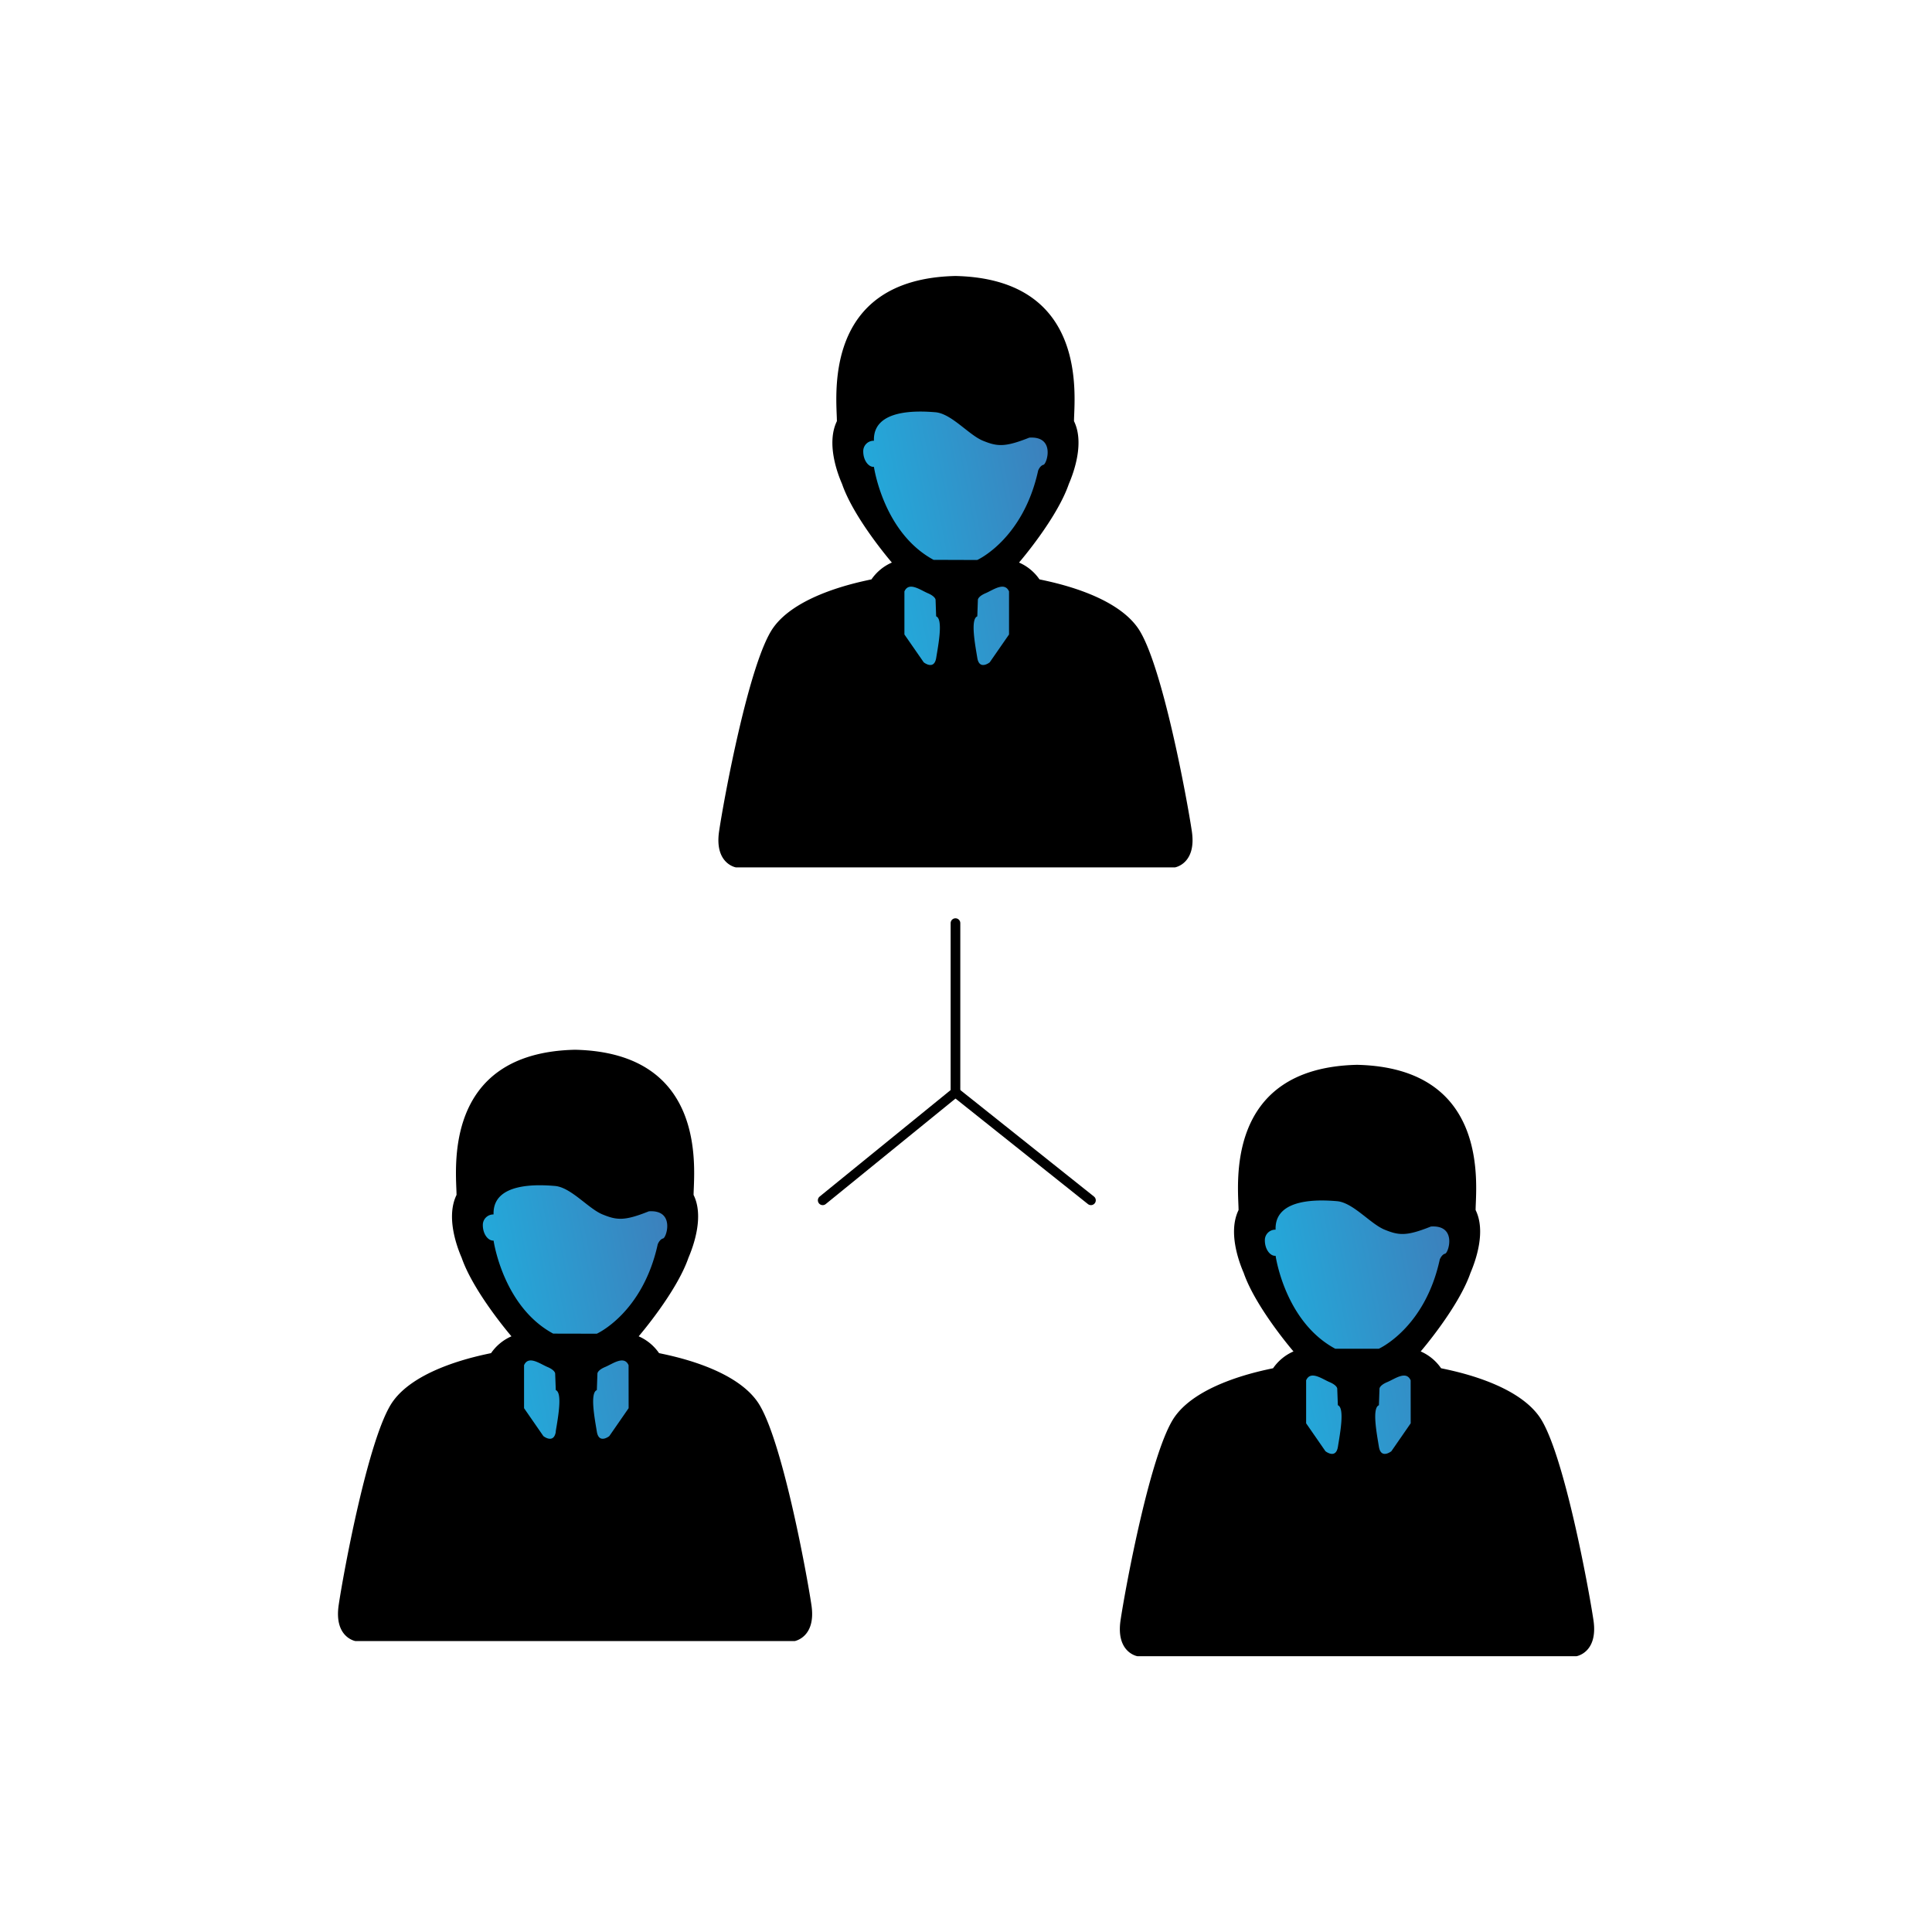 <svg id="Слой_1" data-name="Слой 1" xmlns="http://www.w3.org/2000/svg" xmlns:xlink="http://www.w3.org/1999/xlink" viewBox="0 0 400 400"><defs><style>.cls-1{fill:url(#Безымянный_градиент_5);}.cls-2{fill:url(#Безымянный_градиент_5-2);}.cls-3{fill:url(#Безымянный_градиент_5-3);}.cls-4{fill:none;stroke:#000;stroke-linecap:round;stroke-miterlimit:10;stroke-width:2px;}</style><linearGradient id="Безымянный_градиент_5" x1="93.41" y1="287.98" x2="144.26" y2="278.23" gradientUnits="userSpaceOnUse"><stop offset="0" stop-color="#1bb6e4"/><stop offset="1" stop-color="#3d7fbb"/></linearGradient><linearGradient id="Безымянный_градиент_5-2" x1="255.35" y1="291.11" x2="306.2" y2="281.36" xlink:href="#Безымянный_градиент_5"/><linearGradient id="Безымянный_градиент_5-3" x1="172.2" y1="127.78" x2="223.05" y2="118.03" xlink:href="#Безымянный_градиент_5"/></defs><title>Монтажная область 5 копия 9</title><polygon class="cls-1" points="136.93 329.16 99.91 321.86 108.16 275.39 98.7 251.96 115.76 234.16 139.36 252.68 129.34 275.39 136.93 329.16"/><polygon class="cls-2" points="298.87 332.3 261.84 324.99 270.1 278.52 260.64 255.09 277.7 237.29 301.3 255.81 291.28 278.52 298.87 332.3"/><polygon class="cls-3" points="215.72 168.97 178.69 161.66 186.94 115.19 177.49 91.77 194.55 73.97 218.15 92.48 208.13 115.19 215.72 168.97"/><path d="M168,332.32c-1-6.71-6.21-35-11.18-42.11s-18.13-9.57-20.37-10.06a9.94,9.94,0,0,0-4.22-3.48s7.82-9.07,10.31-16.27c1.06-2.49,3.25-8.57,1.06-13,0-4.59,3.28-29.44-24.54-30.06-27.82.62-24.54,25.47-24.54,30.06-2.19,4.48,0,10.56,1.06,13,2.49,7.2,10.31,16.27,10.31,16.27a9.94,9.94,0,0,0-4.22,3.48c-2.24.49-15.4,3-20.37,10.06s-10.19,35.4-11.18,42.11,3.48,7.45,3.48,7.45h90.92S169,339,168,332.32Zm-52.92-35.91c-.43,2.64-2.58.92-2.58.92l-4-5.78v-8.9c.92-2.09,3.25-.31,4.85.37s1.59,1.35,1.59,1.35l.13,3.44C116.52,288.36,115.48,293.76,115.05,296.41Zm-.55-20.3c-10.41-5.62-12.34-19.26-12.34-19.26-1.11.09-2.31-1.38-2.22-3.41a2.17,2.17,0,0,1,2.22-2c-.25-6.74,9.39-6.18,12.71-5.9s6.91,4.7,9.86,5.9,4.51,1.38,9.58-.65c5.43-.37,3.68,5.44,2.95,5.62s-1.11,1.2-1.11,1.2c-3.13,14.28-12.62,18.52-12.62,18.52Zm15.62,15.44-4,5.78s-2.15,1.72-2.58-.92-1.48-8.05,0-8.6l.12-3.44s0-.68,1.6-1.35,3.93-2.46,4.85-.37Z"/><path d="M329.91,335.45c-1-6.71-6.21-35-11.18-42.11s-18.13-9.57-20.37-10.06a9.94,9.94,0,0,0-4.22-3.48s7.82-9.07,10.31-16.27c1.06-2.49,3.25-8.57,1.06-13,0-4.6,3.28-29.44-24.54-30.07-27.82.63-24.54,25.47-24.54,30.07-2.19,4.47,0,10.55,1.06,13,2.49,7.2,10.31,16.27,10.31,16.27a9.94,9.94,0,0,0-4.22,3.48c-2.24.49-15.4,3-20.37,10.06S233,328.74,232,335.45s3.48,7.45,3.48,7.45h90.92S330.9,342.16,329.91,335.45ZM277,299.54c-.43,2.64-2.58.92-2.58.92l-4-5.78v-8.9c.92-2.09,3.25-.31,4.85.37s1.59,1.35,1.59,1.35l.13,3.44C278.46,291.49,277.42,296.9,277,299.54Zm-.55-20.3C266,273.62,264.1,260,264.1,260c-1.11.1-2.31-1.38-2.22-3.41a2.17,2.17,0,0,1,2.22-2c-.25-6.73,9.39-6.18,12.71-5.9s6.91,4.7,9.86,5.9,4.51,1.38,9.58-.65c5.43-.37,3.68,5.44,2.95,5.62s-1.11,1.2-1.11,1.2C295,275,285.47,279.24,285.47,279.24Zm15.62,15.44-4,5.78s-2.15,1.72-2.58-.92-1.48-8.05,0-8.6l.12-3.44s0-.68,1.6-1.35,3.93-2.46,4.85-.37Z"/><path d="M246.76,172.12c-1-6.71-6.21-35-11.18-42.11s-18.14-9.56-20.37-10.06a9.93,9.93,0,0,0-4.23-3.48s7.83-9.06,10.31-16.27c1.07-2.48,3.25-8.57,1.07-13,0-4.6,3.28-29.44-24.54-30.06-27.83.62-24.55,25.46-24.55,30.06-2.18,4.47,0,10.56,1.07,13,2.48,7.21,10.31,16.27,10.31,16.27a9.94,9.94,0,0,0-4.22,3.48c-2.24.5-15.41,3-20.37,10.06s-10.19,35.4-11.18,42.11,3.47,7.46,3.47,7.46h90.93S247.75,178.83,246.76,172.12Zm-52.93-35.91c-.43,2.64-2.58.92-2.58.92l-4-5.77v-8.91c.92-2.09,3.26-.31,4.85.37s1.6,1.35,1.6,1.35l.12,3.44C195.31,128.16,194.26,133.57,193.83,136.21Zm-.54-20.3c-10.41-5.62-12.35-19.25-12.35-19.25-1.1.09-2.3-1.39-2.21-3.41a2.16,2.16,0,0,1,2.21-2c-.25-6.73,9.4-6.17,12.72-5.9s6.91,4.7,9.85,5.9,4.52,1.38,9.59-.64c5.43-.37,3.68,5.43,2.94,5.62s-1.1,1.19-1.1,1.19c-3.13,14.28-12.62,18.52-12.62,18.52Zm15.62,15.45-4,5.77s-2.14,1.72-2.57-.92-1.48-8.05,0-8.6l.12-3.44s0-.67,1.59-1.35,3.94-2.46,4.86-.37Z"/><polyline class="cls-4" points="197.82 191.12 197.82 226.16 170.33 248.51"/><line class="cls-4" x1="225.87" y1="248.51" x2="197.82" y2="226.16"/></svg>